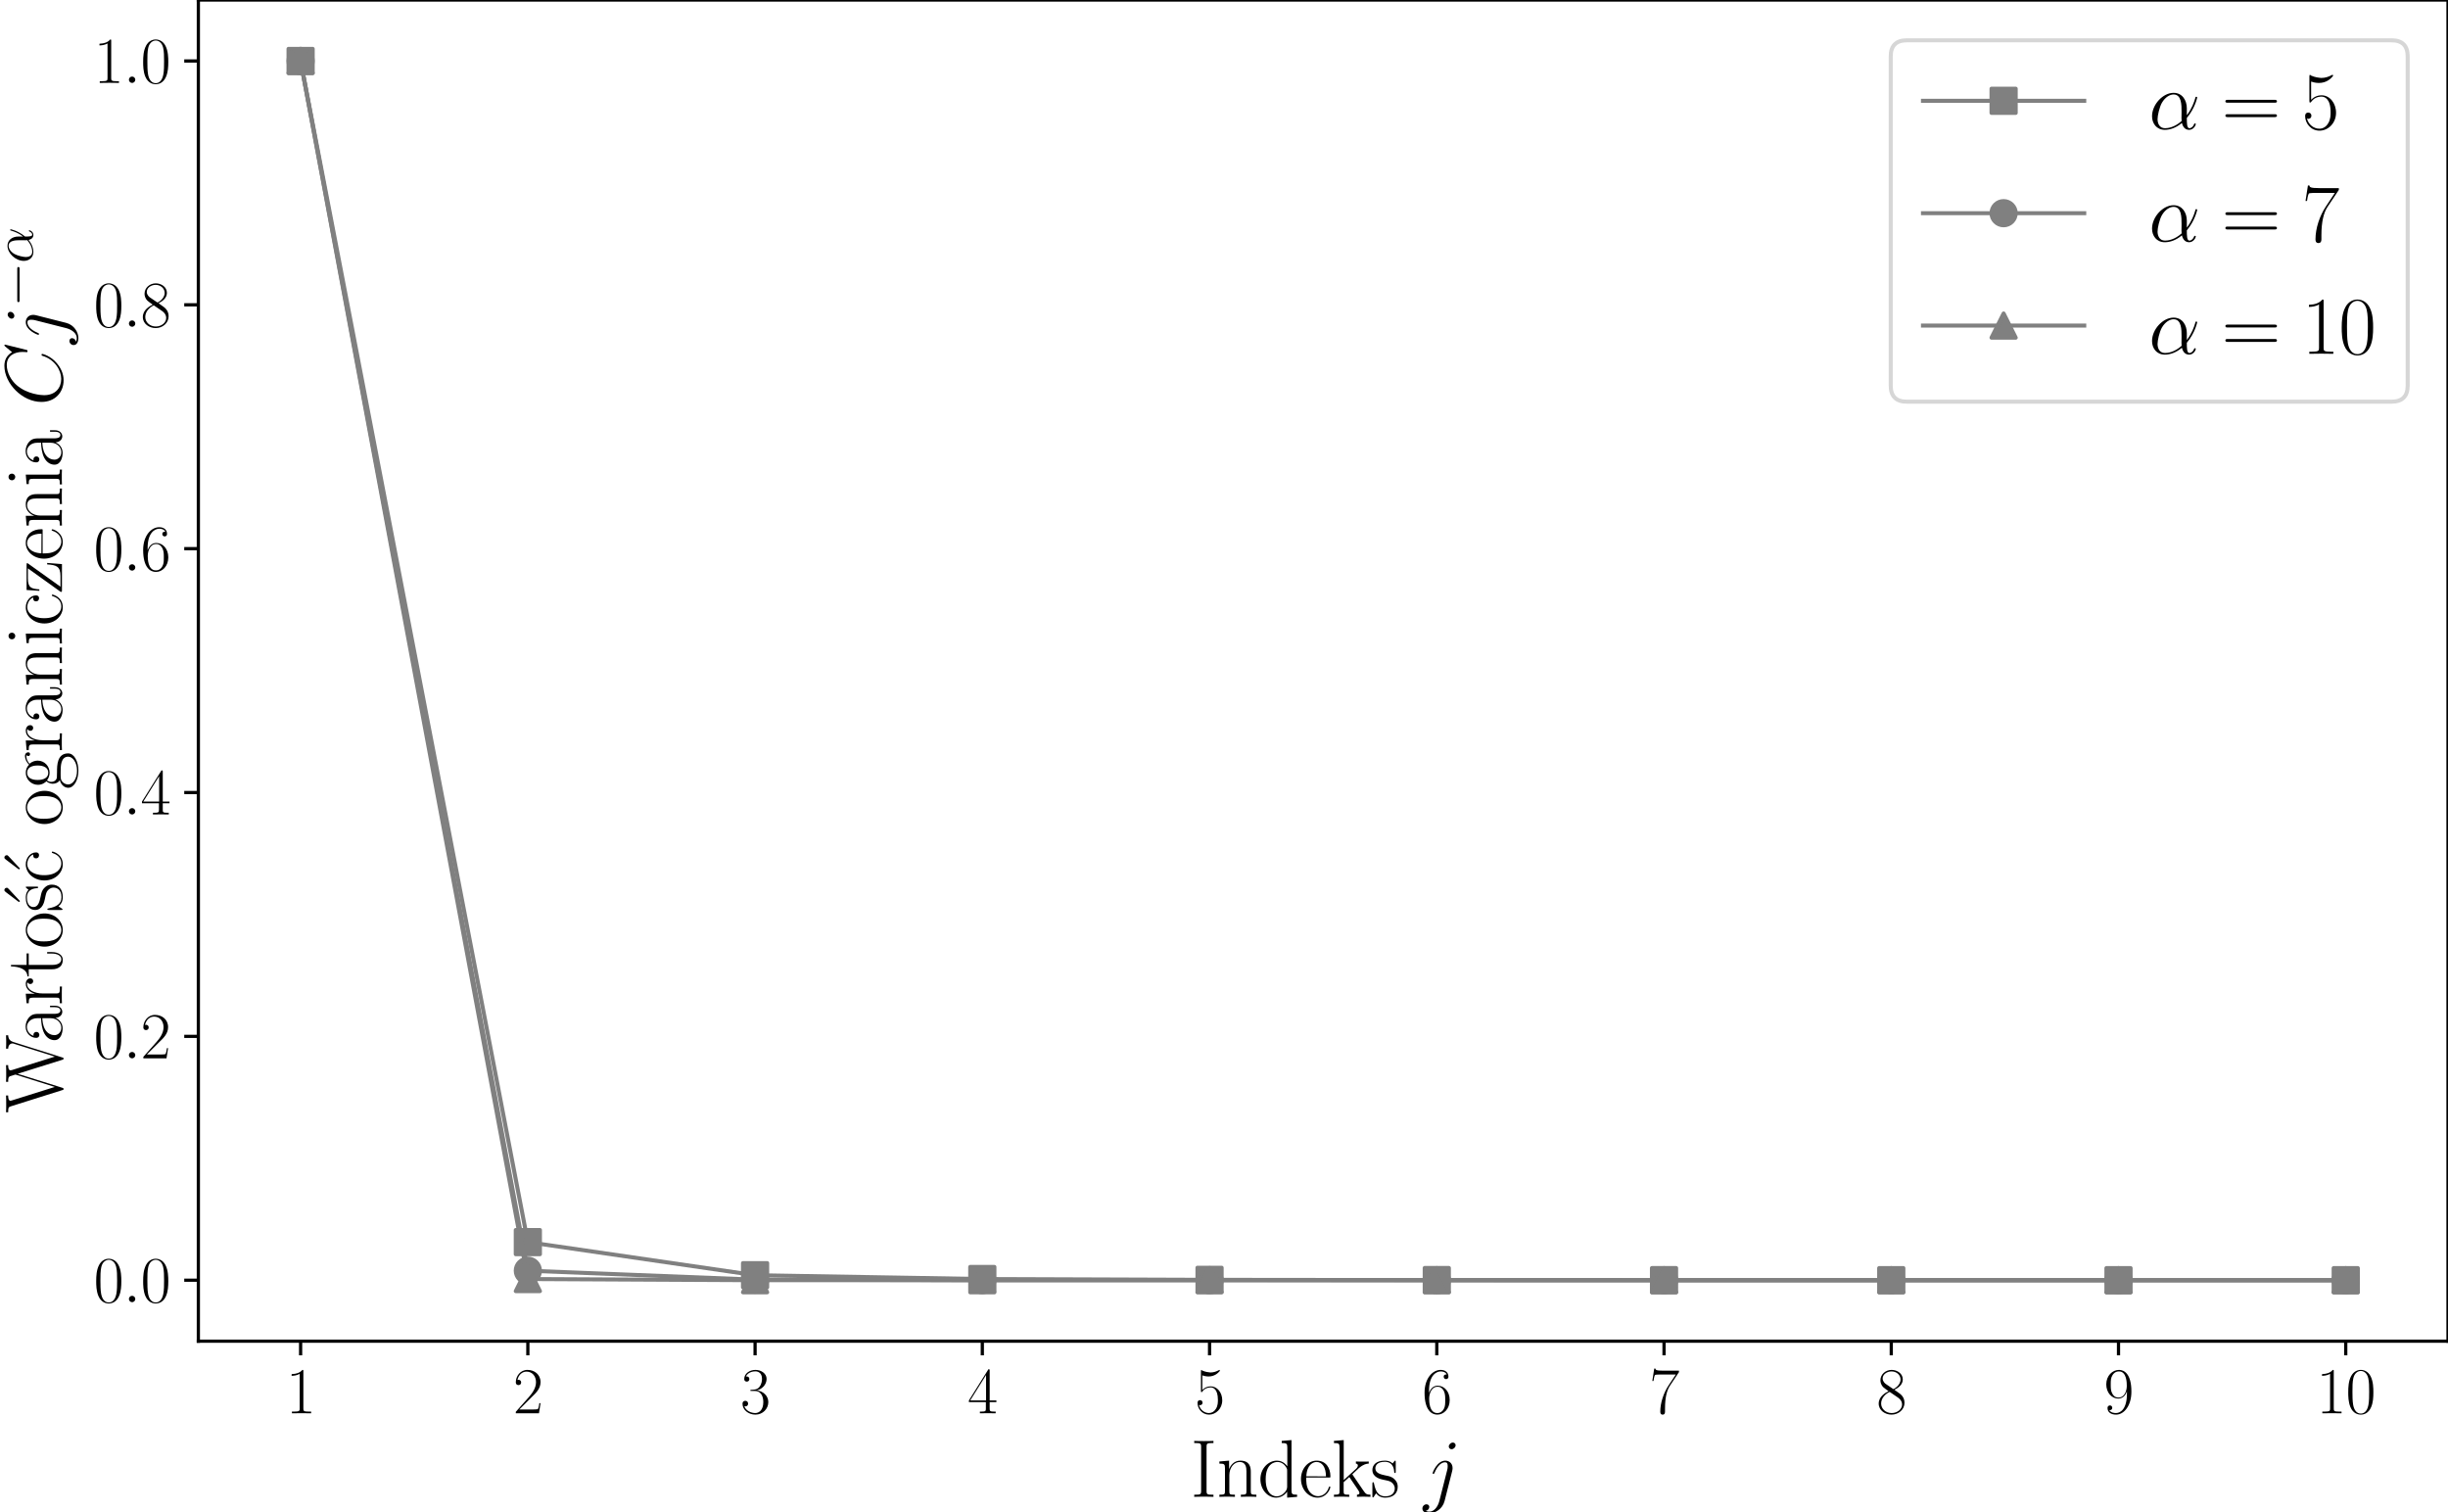<?xml version="1.0" encoding="utf-8" standalone="no"?>
<!DOCTYPE svg PUBLIC "-//W3C//DTD SVG 1.1//EN"
  "http://www.w3.org/Graphics/SVG/1.1/DTD/svg11.dtd">
<svg xmlns:xlink="http://www.w3.org/1999/xlink" width="607.199pt" height="375.12pt" viewBox="0 0 607.199 375.12" xmlns="http://www.w3.org/2000/svg" version="1.1">
 <defs>
  <style type="text/css">*{stroke-linejoin: round; stroke-linecap: butt}</style>
 </defs>
 <g id="figure_1">
  <g id="patch_1">
   <path d="M 0 375.12 
L 607.199 375.12 
L 607.199 0 
L 0 0 
z
" style="fill: #ffffff"/>
  </g>
  <g id="axes_1">
   <g id="patch_2">
    <path d="M 49.199 332.64 
L 607.199 332.64 
L 607.199 -0 
L 49.199 -0 
z
" style="fill: #ffffff"/>
   </g>
   <g id="matplotlib.axis_1">
    <g id="xtick_1">
     <g id="line2d_1">
      <defs>
       <path id="m208f1e6d2a" d="M 0 0 
L 0 3.5 
" style="stroke: #000000; stroke-width: 0.8"/>
      </defs>
      <g>
       <use xlink:href="#m208f1e6d2a" x="74.563" y="332.64" style="stroke: #000000; stroke-width: 0.8"/>
      </g>
     </g>
     <g id="text_1">
      <!-- $\mathdefault{1}$ -->
      <g transform="translate(70.907 350.531) scale(0.16 -0.16)">
       <defs>
        <path id="LMRoman17-Regular-31" d="M 2458 0 
L 2458 166 
L 2266 166 
C 1715 166 1702 236 1702 467 
L 1702 4085 
C 1702 4217 1696 4224 1606 4224 
C 1357 3927 979 3833 621 3820 
C 602 3820 570 3820 563 3808 
C 557 3795 557 3782 557 3648 
C 755 3648 1088 3686 1344 3839 
L 1344 467 
C 1344 243 1331 166 781 166 
L 589 166 
L 589 0 
L 1523 12 
L 2458 0 
z
" transform="scale(0.016)"/>
       </defs>
       <use xlink:href="#LMRoman17-Regular-31" transform="scale(0.996)"/>
      </g>
     </g>
    </g>
    <g id="xtick_2">
     <g id="line2d_2">
      <g>
       <use xlink:href="#m208f1e6d2a" x="130.926" y="332.64" style="stroke: #000000; stroke-width: 0.8"/>
      </g>
     </g>
     <g id="text_2">
      <!-- $\mathdefault{2}$ -->
      <g transform="translate(127.271 350.531) scale(0.16 -0.16)">
       <defs>
        <path id="LMRoman17-Regular-32" d="M 2669 990 
L 2554 990 
C 2490 537 2438 460 2413 422 
C 2381 371 1920 371 1830 371 
L 602 371 
L 1824 1596 
C 2214 1966 2669 2400 2669 3033 
C 2669 3788 2067 4224 1395 4224 
C 691 4224 262 3603 262 3027 
C 262 2777 448 2745 525 2745 
C 589 2745 781 2783 781 3007 
C 781 3206 614 3264 525 3264 
C 486 3264 448 3257 422 3244 
C 544 3788 915 4057 1306 4057 
C 1862 4057 2227 3616 2227 3033 
C 2227 2477 1901 1998 1536 1583 
L 262 147 
L 262 0 
L 2515 0 
L 2669 990 
z
" transform="scale(0.016)"/>
       </defs>
       <use xlink:href="#LMRoman17-Regular-32" transform="scale(0.996)"/>
      </g>
     </g>
    </g>
    <g id="xtick_3">
     <g id="line2d_3">
      <g>
       <use xlink:href="#m208f1e6d2a" x="187.29" y="332.64" style="stroke: #000000; stroke-width: 0.8"/>
      </g>
     </g>
     <g id="text_3">
      <!-- $\mathdefault{3}$ -->
      <g transform="translate(183.635 350.531) scale(0.16 -0.16)">
       <defs>
        <path id="LMRoman17-Regular-33" d="M 2720 1094 
C 2720 1715 2208 2163 1600 2233 
C 2086 2335 2554 2771 2554 3353 
C 2554 3856 2048 4224 1472 4224 
C 890 4224 378 3862 378 3347 
C 378 3123 544 3084 627 3084 
C 762 3084 877 3167 877 3334 
C 877 3500 762 3584 627 3584 
C 602 3596 570 3596 544 3584 
C 730 4006 1235 4083 1459 4083 
C 1683 4083 2106 3974 2106 3360 
C 2106 3180 2080 2860 1862 2579 
C 1670 2329 1453 2316 1242 2297 
C 1210 2297 1062 2284 1037 2284 
C 992 2278 966 2272 966 2227 
C 966 2182 973 2176 1101 2176 
L 1414 2176 
C 1984 2176 2234 1673 2234 1094 
C 2234 322 1824 25 1453 25 
C 1114 25 563 193 390 691 
C 422 678 454 678 486 678 
C 640 671 755 774 755 940 
C 755 1132 614 1216 486 1216 
C 378 1216 211 1164 211 926 
C 211 334 787 -128 1466 -128 
C 2176 -128 2720 431 2720 1087 
L 2720 1094 
z
" transform="scale(0.016)"/>
       </defs>
       <use xlink:href="#LMRoman17-Regular-33" transform="scale(0.996)"/>
      </g>
     </g>
    </g>
    <g id="xtick_4">
     <g id="line2d_4">
      <g>
       <use xlink:href="#m208f1e6d2a" x="243.654" y="332.64" style="stroke: #000000; stroke-width: 0.8"/>
      </g>
     </g>
     <g id="text_4">
      <!-- $\mathdefault{4}$ -->
      <g transform="translate(239.998 350.531) scale(0.16 -0.16)">
       <defs>
        <path id="LMRoman17-Regular-34" d="M 2803 1088 
L 2803 1254 
L 2150 1254 
L 2150 4146 
C 2150 4281 2144 4288 2029 4288 
L 128 1254 
L 128 1088 
L 1779 1088 
L 1779 460 
C 1779 230 1766 166 1318 166 
L 1197 166 
L 1197 0 
C 1402 12 1747 12 1965 12 
C 2182 12 2528 12 2733 0 
L 2733 166 
L 2611 166 
C 2163 166 2150 230 2150 460 
L 2150 1088 
L 2803 1088 
z
M 1798 1254 
L 256 1254 
L 1798 3723 
L 1798 1254 
z
" transform="scale(0.016)"/>
       </defs>
       <use xlink:href="#LMRoman17-Regular-34" transform="scale(0.996)"/>
      </g>
     </g>
    </g>
    <g id="xtick_5">
     <g id="line2d_5">
      <g>
       <use xlink:href="#m208f1e6d2a" x="300.017" y="332.64" style="stroke: #000000; stroke-width: 0.8"/>
      </g>
     </g>
     <g id="text_5">
      <!-- $\mathdefault{5}$ -->
      <g transform="translate(296.362 350.531) scale(0.16 -0.16)">
       <defs>
        <path id="LMRoman17-Regular-35" d="M 2669 1260 
C 2669 2028 2170 2624 1549 2624 
C 1222 2624 947 2502 730 2271 
L 730 3692 
C 794 3667 1056 3584 1325 3584 
C 1920 3584 2246 3904 2432 4119 
C 2432 4183 2432 4224 2394 4224 
C 2394 4224 2374 4224 2323 4191 
C 2099 4071 1837 3974 1517 3974 
C 1325 3993 1037 4019 723 4160 
C 653 4224 634 4224 634 4224 
C 602 4192 595 4185 595 4057 
L 595 2206 
C 595 2092 595 2061 659 2061 
C 691 2061 704 2074 736 2118 
C 941 2401 1222 2521 1542 2521 
C 1766 2521 2246 2382 2246 1304 
C 2246 1103 2246 735 2054 441 
C 1894 166 1645 25 1370 25 
C 947 25 518 334 403 832 
C 429 806 480 793 506 793 
C 589 793 749 838 749 1036 
C 749 1209 627 1280 506 1280 
C 358 1280 262 1190 262 1011 
C 262 454 704 -128 1382 -128 
C 2042 -128 2669 441 2669 1267 
L 2669 1260 
z
" transform="scale(0.016)"/>
       </defs>
       <use xlink:href="#LMRoman17-Regular-35" transform="scale(0.996)"/>
      </g>
     </g>
    </g>
    <g id="xtick_6">
     <g id="line2d_6">
      <g>
       <use xlink:href="#m208f1e6d2a" x="356.381" y="332.64" style="stroke: #000000; stroke-width: 0.8"/>
      </g>
     </g>
     <g id="text_6">
      <!-- $\mathdefault{6}$ -->
      <g transform="translate(352.726 350.531) scale(0.16 -0.16)">
       <defs>
        <path id="LMRoman17-Regular-36" d="M 2688 1305 
C 2688 2105 2170 2688 1517 2688 
C 1126 2688 838 2431 678 1983 
L 678 2201 
C 678 3712 1395 4076 1811 4076 
C 1946 4076 2272 4049 2400 3782 
C 2298 3782 2106 3782 2106 3558 
C 2106 3385 2246 3328 2336 3328 
C 2394 3328 2566 3353 2566 3571 
C 2566 3993 2246 4224 1805 4224 
C 1043 4224 243 3427 243 2006 
C 243 257 966 -128 1478 -128 
C 2099 -135 2688 422 2688 1280 
L 2688 1305 
z
M 2253 1286 
C 2253 937 2253 684 2118 431 
C 1978 171 1773 25 1478 25 
C 691 25 691 1191 691 1427 
C 691 1901 909 2585 1504 2585 
C 1613 2585 1926 2585 2138 2131 
C 2253 1862 2253 1600 2253 1280 
L 2253 1286 
z
" transform="scale(0.016)"/>
       </defs>
       <use xlink:href="#LMRoman17-Regular-36" transform="scale(0.996)"/>
      </g>
     </g>
    </g>
    <g id="xtick_7">
     <g id="line2d_7">
      <g>
       <use xlink:href="#m208f1e6d2a" x="412.744" y="332.64" style="stroke: #000000; stroke-width: 0.8"/>
      </g>
     </g>
     <g id="text_7">
      <!-- $\mathdefault{7}$ -->
      <g transform="translate(409.089 350.531) scale(0.16 -0.16)">
       <defs>
        <path id="LMRoman17-Regular-37" d="M 2886 4006 
L 2886 4147 
L 1382 4147 
C 634 4147 621 4230 595 4352 
L 480 4352 
L 294 3148 
L 410 3148 
C 429 3271 474 3601 550 3724 
C 589 3776 1062 3776 1171 3776 
L 2579 3776 
L 1869 2707 
C 1395 1989 1069 1018 1069 169 
C 1069 92 1069 -128 1299 -128 
C 1530 -128 1530 92 1530 176 
L 1530 474 
C 1530 1535 1709 2235 2003 2681 
L 2886 4006 
z
" transform="scale(0.016)"/>
       </defs>
       <use xlink:href="#LMRoman17-Regular-37" transform="scale(0.996)"/>
      </g>
     </g>
    </g>
    <g id="xtick_8">
     <g id="line2d_8">
      <g>
       <use xlink:href="#m208f1e6d2a" x="469.108" y="332.64" style="stroke: #000000; stroke-width: 0.8"/>
      </g>
     </g>
     <g id="text_8">
      <!-- $\mathdefault{8}$ -->
      <g transform="translate(465.453 350.531) scale(0.16 -0.16)">
       <defs>
        <path id="LMRoman17-Regular-38" d="M 2720 1022 
C 2720 1607 2330 1877 2074 2051 
C 1984 2115 1933 2147 1741 2289 
C 2144 2494 2554 2803 2554 3298 
C 2554 3884 1990 4224 1472 4224 
C 890 4224 378 3800 378 3215 
C 378 3054 416 2777 666 2533 
C 730 2469 998 2276 1171 2154 
C 883 2006 211 1652 211 945 
C 211 282 838 -128 1459 -128 
C 2144 -128 2720 366 2720 1022 
z
M 2336 3298 
C 2336 2700 1670 2359 1638 2359 
C 1638 2359 1626 2359 1574 2398 
L 902 2855 
C 851 2887 595 3086 595 3388 
C 595 3781 998 4076 1459 4076 
C 1965 4076 2336 3716 2336 3298 
z
M 2483 861 
C 2483 385 2010 25 1472 25 
C 890 25 448 443 448 951 
C 448 1459 838 1884 1280 2083 
L 2080 1536 
C 2176 1466 2483 1253 2483 861 
z
" transform="scale(0.016)"/>
       </defs>
       <use xlink:href="#LMRoman17-Regular-38" transform="scale(0.996)"/>
      </g>
     </g>
    </g>
    <g id="xtick_9">
     <g id="line2d_9">
      <g>
       <use xlink:href="#m208f1e6d2a" x="525.472" y="332.64" style="stroke: #000000; stroke-width: 0.8"/>
      </g>
     </g>
     <g id="text_9">
      <!-- $\mathdefault{9}$ -->
      <g transform="translate(521.816 350.531) scale(0.16 -0.16)">
       <defs>
        <path id="LMRoman17-Regular-39" d="M 2688 2112 
C 2688 3860 1971 4224 1485 4224 
C 851 4224 243 3669 243 2816 
C 243 2022 762 1433 1414 1433 
C 1952 1433 2189 1932 2253 2144 
L 2253 1894 
C 2253 479 1670 25 1190 25 
C 1043 25 685 46 538 313 
C 704 287 826 377 826 537 
C 826 710 685 768 595 768 
C 538 762 365 736 365 514 
C 365 71 742 -128 1203 -128 
C 1939 -128 2688 690 2688 2112 
z
M 2240 2668 
C 2240 2214 2035 1536 1427 1536 
C 1254 1536 1011 1568 813 1952 
C 678 2201 678 2495 678 2809 
C 678 3185 678 3446 858 3726 
C 947 3860 1114 4076 1485 4076 
C 2240 4076 2240 2924 2240 2668 
L 2240 2668 
z
" transform="scale(0.016)"/>
       </defs>
       <use xlink:href="#LMRoman17-Regular-39" transform="scale(0.996)"/>
      </g>
     </g>
    </g>
    <g id="xtick_10">
     <g id="line2d_10">
      <g>
       <use xlink:href="#m208f1e6d2a" x="581.835" y="332.64" style="stroke: #000000; stroke-width: 0.8"/>
      </g>
     </g>
     <g id="text_10">
      <!-- $\mathdefault{10}$ -->
      <g transform="translate(574.525 350.531) scale(0.16 -0.16)">
       <defs>
        <path id="LMRoman17-Regular-30" d="M 2688 2038 
C 2688 2430 2682 3099 2413 3613 
C 2176 4063 1798 4224 1466 4224 
C 1158 4224 768 4082 525 3620 
C 269 3137 243 2539 243 2038 
C 243 1671 250 1112 448 623 
C 723 -39 1216 -128 1466 -128 
C 1760 -128 2208 -7 2470 604 
C 2662 1048 2688 1568 2688 2038 
z
M 2278 2109 
C 2278 1691 2278 1176 2202 797 
C 2067 96 1690 -26 1466 -26 
C 1056 -26 813 328 723 816 
C 653 1196 653 1749 653 2109 
C 653 2604 653 3015 736 3407 
C 858 3954 1216 4121 1466 4121 
C 1728 4121 2067 3947 2189 3420 
C 2272 3054 2278 2623 2278 2109 
z
" transform="scale(0.016)"/>
       </defs>
       <use xlink:href="#LMRoman17-Regular-31" transform="scale(0.996)"/>
       <use xlink:href="#LMRoman17-Regular-30" transform="translate(45.691 0) scale(0.996)"/>
      </g>
     </g>
    </g>
    <g id="text_11">
     <!-- Indeks $j$ -->
     <g transform="translate(295.254 371.244) scale(0.2 -0.2)">
      <defs>
       <path id="LMRoman17-Regular-49" d="M 1798 0 
L 1798 166 
C 1338 166 1261 166 1261 453 
L 1261 3898 
C 1261 4185 1338 4185 1798 4185 
L 1798 4352 
C 1594 4339 1267 4339 1050 4339 
C 832 4339 506 4339 301 4352 
L 301 4185 
C 762 4185 838 4185 838 3898 
L 838 453 
C 838 166 762 166 301 166 
L 301 0 
C 506 12 832 12 1050 12 
C 1267 12 1594 12 1798 0 
z
" transform="scale(0.016)"/>
       <path id="LMRoman17-Regular-6e" d="M 3091 0 
L 3091 166 
C 2682 166 2656 192 2656 443 
L 2656 1954 
C 2656 2282 2592 2816 1837 2816 
C 1331 2816 1069 2424 973 2166 
L 966 2166 
L 966 2816 
L 211 2752 
L 211 2585 
C 589 2585 646 2546 646 2237 
L 646 443 
C 646 198 621 166 211 166 
L 211 0 
C 365 12 646 12 813 12 
C 979 12 1267 12 1421 0 
L 1421 166 
C 1011 166 986 192 986 443 
L 986 1682 
C 986 2269 1344 2713 1792 2713 
C 2266 2713 2317 2289 2317 1980 
L 2317 443 
C 2317 198 2291 166 1882 166 
L 1882 0 
C 2035 12 2317 12 2483 12 
C 2650 12 2938 12 3091 0 
z
" transform="scale(0.016)"/>
       <path id="LMRoman17-Regular-64" d="M 3066 0 
L 3066 166 
C 2688 166 2630 204 2630 512 
L 2630 4416 
L 1869 4352 
L 1869 4185 
C 2246 4185 2304 4148 2304 3847 
L 2304 2371 
C 2278 2403 2016 2816 1498 2816 
C 845 2816 211 2228 211 1376 
C 211 529 806 -64 1434 -64 
C 1978 -64 2259 361 2291 406 
L 2291 -64 
L 3066 0 
z
M 2291 768 
C 2291 576 2176 403 2029 275 
C 1811 70 1594 38 1472 38 
C 1286 38 621 135 621 1369 
C 621 2636 1363 2713 1530 2713 
C 1824 2713 2061 2545 2208 2313 
C 2291 2177 2291 2157 2291 2041 
L 2291 768 
z
" transform="scale(0.016)"/>
       <path id="LMRoman17-Regular-65" d="M 2464 1606 
C 2464 2251 2118 2816 1389 2816 
C 710 2816 173 2175 173 1394 
C 173 554 781 -64 1459 -64 
C 2176 -64 2458 619 2458 755 
C 2458 800 2406 800 2406 800 
C 2362 800 2355 787 2330 709 
C 2189 270 1837 51 1504 51 
C 1229 51 954 206 781 490 
C 582 819 582 1200 582 1503 
L 2438 1503 
C 2464 1523 2464 1535 2464 1600 
L 2464 1606 
z
M 2118 1593 
L 589 1600 
C 634 2511 1126 2713 1382 2713 
C 1818 2713 2112 2308 2118 1600 
L 2118 1593 
z
" transform="scale(0.016)"/>
       <path id="LMRoman17-Regular-6b" d="M 3040 0 
L 3040 166 
C 2739 166 2669 224 2477 505 
L 1670 1689 
C 1664 1702 1632 1740 1632 1760 
L 2144 2240 
C 2509 2547 2739 2579 2906 2585 
L 2906 2752 
C 2867 2752 2848 2745 2848 2745 
L 2534 2739 
C 2355 2739 2080 2739 1907 2752 
L 1907 2585 
C 1997 2579 2061 2528 2061 2438 
C 2061 2310 1926 2188 1926 2188 
L 960 1305 
L 960 4416 
L 198 4352 
L 198 4185 
C 576 4185 634 4147 634 3841 
L 634 440 
C 634 198 608 166 198 166 
L 198 0 
C 352 12 634 12 794 12 
C 954 12 1235 12 1389 0 
L 1389 166 
C 979 166 954 191 954 440 
L 954 1140 
L 1395 1542 
L 2042 586 
C 2118 472 2182 382 2182 300 
C 2182 185 2067 166 1990 166 
L 1990 0 
C 2144 12 2419 12 2579 12 
L 3040 0 
z
" transform="scale(0.016)"/>
       <path id="LMRoman17-Regular-73" d="M 2131 793 
C 2131 1119 1958 1292 1875 1369 
C 1683 1567 1459 1612 1190 1663 
C 838 1740 390 1830 390 2216 
C 390 2380 480 2726 1126 2726 
C 1811 2726 1850 2097 1862 1894 
C 1869 1862 1901 1855 1920 1855 
C 1978 1855 1978 1875 1978 1984 
L 1978 2688 
C 1978 2809 1971 2816 1933 2816 
C 1907 2816 1901 2809 1824 2713 
C 1805 2687 1747 2623 1728 2598 
C 1523 2809 1235 2816 1126 2816 
C 416 2816 160 2450 160 2086 
C 160 1507 813 1371 998 1333 
C 1402 1249 1542 1223 1677 1107 
C 1760 1030 1901 888 1901 656 
C 1901 386 1747 38 1158 38 
C 602 38 403 463 288 1030 
C 269 1126 269 1132 218 1132 
C 166 1132 160 1126 160 998 
L 160 76 
C 160 -39 166 -45 205 -45 
C 237 -45 243 -39 275 12 
L 448 275 
C 576 102 800 -64 1158 -64 
C 1792 -64 2131 281 2131 780 
L 2131 793 
z
" transform="scale(0.016)"/>
       <path id="LMMathItalic12-Regular-6a" d="M 2240 2027 
C 2266 2129 2266 2218 2266 2243 
C 2266 2611 1990 2816 1702 2816 
C 1056 2816 710 1887 710 1843 
C 710 1811 736 1786 774 1786 
C 826 1786 832 1811 864 1875 
C 1120 2491 1440 2687 1683 2687 
C 1818 2687 1888 2618 1888 2395 
C 1888 2243 1869 2180 1843 2065 
L 1235 -328 
C 1114 -798 813 -1154 461 -1154 
C 435 -1154 301 -1154 179 -1090 
C 333 -1058 454 -938 454 -785 
C 454 -684 378 -582 237 -582 
C 70 -582 -83 -722 -83 -912 
C -83 -1173 198 -1280 461 -1280 
C 902 -1280 1485 -957 1645 -322 
L 2240 2027 
z
M 2502 4012 
C 2502 4172 2368 4224 2291 4224 
C 2118 4224 1971 4057 1971 3916 
C 1971 3820 2048 3705 2189 3705 
C 2336 3705 2502 3846 2502 4012 
z
" transform="scale(0.016)"/>
      </defs>
      <use xlink:href="#LMRoman17-Regular-49" transform="scale(0.996)"/>
      <use xlink:href="#LMRoman17-Regular-6e" transform="translate(32.638 0) scale(0.996)"/>
      <use xlink:href="#LMRoman17-Regular-64" transform="translate(83.535 0) scale(0.996)"/>
      <use xlink:href="#LMRoman17-Regular-65" transform="translate(134.432 0) scale(0.996)"/>
      <use xlink:href="#LMRoman17-Regular-6b" transform="translate(174.917 0) scale(0.996)"/>
      <use xlink:href="#LMRoman17-Regular-73" transform="translate(223.208 0) scale(0.996)"/>
      <use xlink:href="#LMMathItalic12-Regular-6a" transform="translate(289.088 0) scale(0.996)"/>
     </g>
    </g>
   </g>
   <g id="matplotlib.axis_2">
    <g id="ytick_1">
     <g id="line2d_11">
      <defs>
       <path id="m51a23b6738" d="M 0 0 
L -3.5 0 
" style="stroke: #000000; stroke-width: 0.8"/>
      </defs>
      <g>
       <use xlink:href="#m51a23b6738" x="49.199" y="317.52" style="stroke: #000000; stroke-width: 0.8"/>
      </g>
     </g>
     <g id="text_12">
      <!-- $\mathdefault{0.0}$ -->
      <g transform="translate(23.242 322.965) scale(0.16 -0.16)">
       <defs>
        <path id="LMMathItalic12-Regular-3a" d="M 1178 307 
C 1178 492 1024 620 870 620 
C 685 620 557 467 557 313 
C 557 128 710 0 864 0 
C 1050 0 1178 153 1178 307 
z
" transform="scale(0.016)"/>
       </defs>
       <use xlink:href="#LMRoman17-Regular-30" transform="scale(0.996)"/>
       <use xlink:href="#LMMathItalic12-Regular-3a" transform="translate(45.691 0) scale(0.996)"/>
       <use xlink:href="#LMRoman17-Regular-30" transform="translate(72.788 0) scale(0.996)"/>
      </g>
     </g>
    </g>
    <g id="ytick_2">
     <g id="line2d_12">
      <g>
       <use xlink:href="#m51a23b6738" x="49.199" y="257.04" style="stroke: #000000; stroke-width: 0.8"/>
      </g>
     </g>
     <g id="text_13">
      <!-- $\mathdefault{0.2}$ -->
      <g transform="translate(23.242 262.485) scale(0.16 -0.16)">
       <use xlink:href="#LMRoman17-Regular-30" transform="scale(0.996)"/>
       <use xlink:href="#LMMathItalic12-Regular-3a" transform="translate(45.691 0) scale(0.996)"/>
       <use xlink:href="#LMRoman17-Regular-32" transform="translate(72.788 0) scale(0.996)"/>
      </g>
     </g>
    </g>
    <g id="ytick_3">
     <g id="line2d_13">
      <g>
       <use xlink:href="#m51a23b6738" x="49.199" y="196.56" style="stroke: #000000; stroke-width: 0.8"/>
      </g>
     </g>
     <g id="text_14">
      <!-- $\mathdefault{0.4}$ -->
      <g transform="translate(23.242 202.005) scale(0.16 -0.16)">
       <use xlink:href="#LMRoman17-Regular-30" transform="scale(0.996)"/>
       <use xlink:href="#LMMathItalic12-Regular-3a" transform="translate(45.691 0) scale(0.996)"/>
       <use xlink:href="#LMRoman17-Regular-34" transform="translate(72.788 0) scale(0.996)"/>
      </g>
     </g>
    </g>
    <g id="ytick_4">
     <g id="line2d_14">
      <g>
       <use xlink:href="#m51a23b6738" x="49.199" y="136.08" style="stroke: #000000; stroke-width: 0.8"/>
      </g>
     </g>
     <g id="text_15">
      <!-- $\mathdefault{0.6}$ -->
      <g transform="translate(23.242 141.525) scale(0.16 -0.16)">
       <use xlink:href="#LMRoman17-Regular-30" transform="scale(0.996)"/>
       <use xlink:href="#LMMathItalic12-Regular-3a" transform="translate(45.691 0) scale(0.996)"/>
       <use xlink:href="#LMRoman17-Regular-36" transform="translate(72.788 0) scale(0.996)"/>
      </g>
     </g>
    </g>
    <g id="ytick_5">
     <g id="line2d_15">
      <g>
       <use xlink:href="#m51a23b6738" x="49.199" y="75.6" style="stroke: #000000; stroke-width: 0.8"/>
      </g>
     </g>
     <g id="text_16">
      <!-- $\mathdefault{0.8}$ -->
      <g transform="translate(23.242 81.045) scale(0.16 -0.16)">
       <use xlink:href="#LMRoman17-Regular-30" transform="scale(0.996)"/>
       <use xlink:href="#LMMathItalic12-Regular-3a" transform="translate(45.691 0) scale(0.996)"/>
       <use xlink:href="#LMRoman17-Regular-38" transform="translate(72.788 0) scale(0.996)"/>
      </g>
     </g>
    </g>
    <g id="ytick_6">
     <g id="line2d_16">
      <g>
       <use xlink:href="#m51a23b6738" x="49.199" y="15.12" style="stroke: #000000; stroke-width: 0.8"/>
      </g>
     </g>
     <g id="text_17">
      <!-- $\mathdefault{1.0}$ -->
      <g transform="translate(23.242 20.565) scale(0.16 -0.16)">
       <use xlink:href="#LMRoman17-Regular-31" transform="scale(0.996)"/>
       <use xlink:href="#LMMathItalic12-Regular-3a" transform="translate(45.691 0) scale(0.996)"/>
       <use xlink:href="#LMRoman17-Regular-30" transform="translate(72.788 0) scale(0.996)"/>
      </g>
     </g>
    </g>
    <g id="text_18">
     <!-- Wartość ograniczenia $Cj^{-\alpha}$ -->
     <g transform="translate(15.367 276.049) rotate(-90) scale(0.2 -0.2)">
      <defs>
       <path id="LMRoman17-Regular-57" d="M 6048 4185 
L 6048 4352 
L 5600 4339 
C 5440 4339 5158 4339 5005 4352 
L 5005 4185 
C 5293 4178 5414 4011 5414 3852 
C 5414 3808 5408 3782 5382 3712 
L 4390 550 
L 3347 3878 
C 3328 3945 3322 3971 3322 3998 
C 3322 4185 3603 4185 3725 4185 
L 3725 4352 
C 3539 4339 3219 4339 3021 4339 
C 2861 4339 2573 4339 2426 4352 
L 2426 4185 
C 2720 4185 2797 4165 2861 4045 
C 2886 3985 2989 3647 2989 3628 
C 2989 3603 2976 3564 2970 3545 
L 2029 556 
L 986 3878 
C 954 3971 954 3998 954 3998 
C 954 4185 1235 4185 1363 4185 
L 1363 4352 
C 1178 4339 858 4339 659 4339 
C 493 4339 211 4339 58 4352 
L 58 4185 
C 442 4185 467 4147 531 3942 
L 1779 -20 
C 1811 -116 1811 -128 1869 -128 
C 1920 -128 1939 -116 1965 -26 
L 3053 3448 
L 4141 -26 
C 4166 -116 4186 -128 4237 -128 
C 4294 -128 4294 -116 4326 -20 
L 5523 3776 
C 5581 3948 5677 4172 6048 4185 
z
" transform="scale(0.016)"/>
       <path id="LMRoman17-Regular-61" d="M 2874 569 
L 2874 928 
L 2758 928 
L 2758 563 
C 2758 172 2586 121 2502 121 
C 2240 121 2240 454 2240 736 
L 2240 1657 
C 2240 2080 2240 2304 1971 2553 
C 1734 2764 1459 2828 1242 2828 
C 736 2828 371 2432 371 2009 
C 371 1772 563 1760 602 1760 
C 685 1760 832 1811 832 1990 
C 832 2150 710 2220 602 2220 
C 576 2220 544 2214 525 2208 
C 659 2611 1005 2726 1229 2726 
C 1549 2726 1901 2444 1901 1907 
L 1901 1625 
C 1523 1612 1069 1561 710 1369 
C 307 1145 192 825 192 582 
C 192 89 768 -52 1107 -52 
C 1459 -52 1786 147 1926 512 
C 1939 230 2118 -26 2400 -26 
C 2534 -26 2874 64 2874 569 
z
M 1901 889 
C 1901 332 1504 51 1152 51 
C 832 51 582 288 582 582 
C 582 774 666 1113 1037 1318 
C 1344 1491 1696 1516 1901 1529 
L 1901 889 
z
" transform="scale(0.016)"/>
       <path id="LMRoman17-Regular-72" d="M 2131 2483 
C 2131 2687 1926 2816 1709 2816 
C 1222 2816 1011 2342 947 2118 
L 941 2118 
L 941 2816 
L 198 2752 
L 198 2585 
C 576 2585 634 2546 634 2237 
L 634 443 
C 634 198 608 166 198 166 
L 198 0 
C 352 12 646 12 813 12 
C 998 12 1325 12 1498 0 
L 1498 166 
C 1037 159 960 159 960 447 
L 960 1503 
C 960 2118 1222 2713 1702 2713 
C 1747 2713 1792 2706 1837 2684 
C 1837 2684 1696 2633 1696 2457 
C 1696 2303 1818 2239 1914 2239 
C 1990 2239 2131 2284 2131 2463 
L 2131 2483 
z
" transform="scale(0.016)"/>
       <path id="LMRoman17-Regular-74" d="M 1965 784 
L 1965 1151 
L 1850 1151 
L 1850 790 
C 1850 347 1677 51 1408 51 
C 1222 51 966 179 966 765 
L 966 2585 
L 1862 2585 
L 1862 2752 
L 966 2752 
L 966 3968 
L 851 3968 
C 838 3291 614 2700 70 2687 
L 70 2585 
L 627 2585 
L 627 778 
C 627 655 627 -64 1370 -64 
C 1747 -64 1965 308 1965 784 
z
" transform="scale(0.016)"/>
       <path id="LMRoman17-Regular-6f" d="M 2758 1356 
C 2758 2176 2163 2816 1466 2816 
C 768 2816 173 2176 173 1356 
C 173 550 768 -64 1466 -64 
C 2163 -64 2758 550 2758 1356 
z
M 2349 1408 
C 2349 1158 2336 774 2163 467 
C 1984 172 1709 51 1466 51 
C 1165 51 909 230 762 480 
C 602 768 582 1126 582 1408 
C 582 1676 595 2009 762 2297 
C 890 2508 1139 2713 1466 2713 
C 1754 2713 1997 2553 2150 2329 
C 2349 2028 2349 1606 2349 1408 
z
" transform="scale(0.016)"/>
       <path id="LMRoman17-Regular-b1" d="M 2131 793 
C 2131 1119 1958 1292 1875 1369 
C 1683 1567 1459 1612 1190 1663 
C 838 1740 390 1830 390 2216 
C 390 2380 480 2726 1126 2726 
C 1811 2726 1850 2097 1862 1894 
C 1869 1862 1901 1855 1920 1855 
C 1978 1855 1978 1875 1978 1984 
L 1978 2688 
C 1978 2809 1971 2816 1933 2816 
C 1907 2816 1901 2809 1824 2713 
C 1805 2687 1747 2623 1728 2598 
C 1523 2809 1235 2816 1126 2816 
C 416 2816 160 2450 160 2086 
C 160 1507 813 1371 998 1333 
C 1402 1249 1542 1223 1677 1107 
C 1760 1030 1901 888 1901 656 
C 1901 386 1747 38 1158 38 
C 602 38 403 463 288 1030 
C 269 1126 269 1132 218 1132 
C 166 1132 160 1126 160 998 
L 160 76 
C 160 -39 166 -45 205 -45 
C 237 -45 243 -39 275 12 
L 448 275 
C 576 102 800 -64 1158 -64 
C 1792 -64 2131 281 2131 780 
L 2131 793 
z
M 1888 4301 
C 1888 4400 1805 4480 1715 4480 
C 1638 4480 1613 4446 1549 4367 
L 826 3415 
C 781 3356 781 3343 781 3343 
L 851 3264 
L 1792 4142 
C 1869 4215 1888 4228 1888 4301 
z
" transform="scale(0.016)"/>
       <path id="LMRoman17-Regular-a2" d="M 2458 742 
C 2458 768 2451 787 2406 787 
C 2362 787 2355 780 2330 697 
C 2163 179 1798 51 1523 51 
C 1114 51 621 428 621 1376 
C 621 2358 1094 2700 1472 2700 
C 1722 2700 2093 2582 2234 2240 
C 2112 2240 1933 2240 1933 2015 
C 1933 1836 2080 1785 2163 1785 
C 2208 1772 2394 1792 2394 2016 
C 2394 2470 1958 2816 1466 2816 
C 787 2816 211 2188 211 1369 
C 211 518 813 -64 1466 -64 
C 2259 -64 2458 672 2458 742 
z
M 2176 4301 
C 2176 4400 2093 4480 2003 4480 
C 1926 4480 1901 4446 1837 4367 
L 1114 3415 
C 1069 3356 1069 3343 1069 3343 
L 1139 3264 
L 2080 4142 
C 2157 4215 2176 4228 2176 4301 
z
" transform="scale(0.016)"/>
       <path id="LMRoman17-Regular-67" d="M 2886 2630 
C 2886 2751 2790 2880 2586 2880 
C 2330 2867 2106 2745 1926 2560 
C 1734 2751 1504 2816 1299 2816 
C 794 2816 358 2399 358 1868 
C 358 1503 570 1273 634 1209 
C 442 1004 442 742 442 710 
C 442 544 506 300 723 166 
C 390 83 128 -171 128 -487 
C 128 -944 736 -1280 1466 -1280 
C 2170 -1280 2803 -956 2803 -481 
C 2803 384 1856 384 1363 384 
C 1216 390 954 390 922 396 
C 723 428 589 605 589 827 
C 589 884 589 1024 710 1165 
C 832 1068 1043 960 1299 960 
C 1805 960 2240 1358 2240 1891 
C 2240 2058 2189 2315 1997 2515 
C 2176 2707 2438 2771 2586 2771 
C 2611 2771 2650 2771 2682 2752 
C 2656 2745 2598 2720 2598 2617 
C 2598 2540 2656 2483 2739 2483 
C 2835 2476 2886 2540 2886 2624 
L 2886 2630 
z
M 1862 1891 
C 1862 1763 1862 1068 1299 1068 
C 736 1068 736 1763 736 1891 
C 736 2020 736 2707 1299 2707 
C 1862 2707 1862 2020 1862 1891 
z
M 2547 -485 
C 2547 -835 2106 -1172 1466 -1172 
C 826 -1178 384 -839 384 -487 
C 384 -289 493 -103 634 0 
C 794 102 858 102 1293 102 
C 1818 102 2547 102 2547 -493 
L 2547 -485 
z
" transform="scale(0.016)"/>
       <path id="LMRoman17-Regular-69" d="M 1370 0 
L 1370 166 
C 992 166 979 205 979 436 
L 979 2816 
L 243 2752 
L 243 2585 
C 602 2585 653 2546 653 2237 
L 653 443 
C 653 198 627 166 218 166 
L 218 0 
C 371 12 646 12 806 12 
C 960 12 1222 12 1370 0 
z
M 1056 3897 
C 1056 4051 934 4160 800 4160 
C 646 4160 538 4038 538 3897 
C 538 3743 659 3635 794 3635 
C 947 3635 1056 3756 1056 3897 
z
" transform="scale(0.016)"/>
       <path id="LMRoman17-Regular-63" d="M 2458 742 
C 2458 768 2451 787 2406 787 
C 2362 787 2355 780 2330 697 
C 2163 179 1798 51 1523 51 
C 1114 51 621 428 621 1376 
C 621 2358 1094 2700 1472 2700 
C 1722 2700 2093 2582 2234 2240 
C 2112 2240 1933 2240 1933 2015 
C 1933 1836 2080 1785 2163 1785 
C 2208 1772 2394 1792 2394 2016 
C 2394 2470 1958 2816 1466 2816 
C 787 2816 211 2188 211 1369 
C 211 518 813 -64 1466 -64 
C 2259 -64 2458 672 2458 742 
z
" transform="scale(0.016)"/>
       <path id="LMRoman17-Regular-7a" d="M 2381 1152 
L 2266 1152 
C 2214 441 2131 115 1350 115 
L 531 115 
L 2310 2604 
C 2362 2668 2362 2694 2362 2694 
C 2362 2752 2336 2752 2221 2752 
L 275 2752 
L 211 1760 
L 326 1760 
C 371 2380 442 2649 1178 2649 
L 1958 2649 
L 128 96 
C 128 6 134 0 269 0 
L 2291 0 
L 2381 1152 
z
" transform="scale(0.016)"/>
       <path id="LMMathItalic12-Regular-43" d="M 4058 1531 
C 4058 1588 4006 1588 3987 1588 
C 3930 1588 3923 1550 3910 1524 
C 3616 533 2752 57 2112 57 
C 1434 57 845 489 845 1391 
C 845 1594 909 2699 1632 3531 
C 1984 3938 2586 4294 3194 4294 
C 3898 4294 4211 3716 4211 3068 
C 4211 2903 4192 2763 4192 2737 
C 4192 2680 4256 2680 4275 2680 
C 4346 2680 4352 2687 4378 2801 
L 4781 4422 
C 4781 4480 4723 4480 4723 4480 
C 4723 4480 4685 4480 4634 4415 
L 4192 3881 
C 3968 4262 3616 4480 3136 4480 
C 1754 4480 320 3087 320 1594 
C 320 533 1069 -128 2003 -128 
C 2515 -128 2963 89 3334 400 
C 3891 864 4058 1480 4058 1531 
z
" transform="scale(0.016)"/>
       <path id="LMMathSymbols10-Regular-0" d="M 4442 1600 
C 4442 1728 4320 1728 4230 1728 
L 742 1728 
C 653 1728 531 1728 531 1600 
C 531 1472 653 1472 742 1472 
L 4230 1472 
C 4320 1472 4442 1472 4442 1600 
z
" transform="scale(0.016)"/>
       <path id="LMMathItalic12-Regular-b" d="M 3661 376 
C 3661 434 3616 434 3597 434 
C 3546 434 3539 414 3520 363 
C 3462 204 3315 63 3162 63 
C 2963 63 2963 472 2963 861 
C 3616 1640 3770 2451 3770 2451 
C 3770 2509 3718 2509 3699 2509 
C 3642 2509 3635 2490 3610 2375 
C 3526 2094 3360 1596 2963 1072 
L 2963 1615 
C 2963 2234 2611 2816 1933 2816 
C 1094 2816 256 1902 256 996 
C 256 440 602 -64 1254 -64 
C 1651 -64 2125 89 2579 472 
C 2669 114 2867 -64 3142 -64 
C 3488 -64 3661 293 3661 376 
z
M 2560 625 
C 1997 121 1491 63 1267 63 
C 813 63 685 466 685 766 
C 685 1040 826 1692 1024 2043 
C 1286 2490 1645 2688 1933 2688 
C 2554 2688 2554 1877 2554 1340 
L 2547 855 
C 2547 727 2554 695 2560 625 
z
" transform="scale(0.016)"/>
      </defs>
      <use xlink:href="#LMRoman17-Regular-57" transform="scale(0.996)"/>
      <use xlink:href="#LMRoman17-Regular-61" transform="translate(87.288 0) scale(0.996)"/>
      <use xlink:href="#LMRoman17-Regular-72" transform="translate(132.979 0) scale(0.996)"/>
      <use xlink:href="#LMRoman17-Regular-74" transform="translate(168.26 0) scale(0.996)"/>
      <use xlink:href="#LMRoman17-Regular-6f" transform="translate(203.542 0) scale(0.996)"/>
      <use xlink:href="#LMRoman17-Regular-b1" transform="translate(249.233 0) scale(0.996)"/>
      <use xlink:href="#LMRoman17-Regular-a2" transform="translate(285.036 0) scale(0.996)"/>
      <use xlink:href="#LMRoman17-Regular-6f" transform="translate(355.597 0) scale(0.996)"/>
      <use xlink:href="#LMRoman17-Regular-67" transform="translate(401.288 0) scale(0.996)"/>
      <use xlink:href="#LMRoman17-Regular-72" transform="translate(446.979 0) scale(0.996)"/>
      <use xlink:href="#LMRoman17-Regular-61" transform="translate(482.26 0) scale(0.996)"/>
      <use xlink:href="#LMRoman17-Regular-6e" transform="translate(527.951 0) scale(0.996)"/>
      <use xlink:href="#LMRoman17-Regular-69" transform="translate(578.848 0) scale(0.996)"/>
      <use xlink:href="#LMRoman17-Regular-63" transform="translate(603.72 0) scale(0.996)"/>
      <use xlink:href="#LMRoman17-Regular-7a" transform="translate(644.205 0) scale(0.996)"/>
      <use xlink:href="#LMRoman17-Regular-65" transform="translate(684.69 0) scale(0.996)"/>
      <use xlink:href="#LMRoman17-Regular-6e" transform="translate(725.175 0) scale(0.996)"/>
      <use xlink:href="#LMRoman17-Regular-69" transform="translate(776.072 0) scale(0.996)"/>
      <use xlink:href="#LMRoman17-Regular-61" transform="translate(800.944 0) scale(0.996)"/>
      <use xlink:href="#LMMathItalic12-Regular-43" transform="translate(876.711 0) scale(0.996)"/>
      <use xlink:href="#LMMathItalic12-Regular-6a" transform="translate(953.658 0) scale(0.996)"/>
      <use xlink:href="#LMMathSymbols10-Regular-0" transform="translate(999.62 36.154) scale(0.697)"/>
      <use xlink:href="#LMMathItalic12-Regular-b" transform="translate(1053.861 36.154) scale(0.697)"/>
     </g>
    </g>
   </g>
   <g id="line2d_17">
    <path d="M 74.563 15.12 
L 130.926 308.07 
L 187.29 316.276 
L 243.654 317.225 
L 300.017 317.423 
L 356.381 317.481 
L 412.744 317.502 
L 469.108 317.511 
L 525.472 317.515 
L 581.835 317.517 
" clip-path="url(#p206de411e3)" style="fill: none; stroke: #808080; stroke-linecap: square"/>
    <defs>
     <path id="mc281ab63ed" d="M -3 3 
L 3 3 
L 3 -3 
L -3 -3 
z
" style="stroke: #808080; stroke-linejoin: miter"/>
    </defs>
    <g clip-path="url(#p206de411e3)">
     <use xlink:href="#mc281ab63ed" x="74.563" y="15.12" style="fill: #808080; stroke: #808080; stroke-linejoin: miter"/>
     <use xlink:href="#mc281ab63ed" x="130.926" y="308.07" style="fill: #808080; stroke: #808080; stroke-linejoin: miter"/>
     <use xlink:href="#mc281ab63ed" x="187.29" y="316.276" style="fill: #808080; stroke: #808080; stroke-linejoin: miter"/>
     <use xlink:href="#mc281ab63ed" x="243.654" y="317.225" style="fill: #808080; stroke: #808080; stroke-linejoin: miter"/>
     <use xlink:href="#mc281ab63ed" x="300.017" y="317.423" style="fill: #808080; stroke: #808080; stroke-linejoin: miter"/>
     <use xlink:href="#mc281ab63ed" x="356.381" y="317.481" style="fill: #808080; stroke: #808080; stroke-linejoin: miter"/>
     <use xlink:href="#mc281ab63ed" x="412.744" y="317.502" style="fill: #808080; stroke: #808080; stroke-linejoin: miter"/>
     <use xlink:href="#mc281ab63ed" x="469.108" y="317.511" style="fill: #808080; stroke: #808080; stroke-linejoin: miter"/>
     <use xlink:href="#mc281ab63ed" x="525.472" y="317.515" style="fill: #808080; stroke: #808080; stroke-linejoin: miter"/>
     <use xlink:href="#mc281ab63ed" x="581.835" y="317.517" style="fill: #808080; stroke: #808080; stroke-linejoin: miter"/>
    </g>
   </g>
   <g id="line2d_18">
    <path d="M 74.563 15.12 
L 130.926 315.158 
L 187.29 317.382 
L 243.654 317.502 
L 300.017 317.516 
L 356.381 317.519 
L 412.744 317.52 
L 469.108 317.52 
L 525.472 317.52 
L 581.835 317.52 
" clip-path="url(#p206de411e3)" style="fill: none; stroke: #808080; stroke-linecap: square"/>
    <defs>
     <path id="m8b5bdd31cb" d="M 0 3 
C 0.796 3 1.559 2.684 2.121 2.121 
C 2.684 1.559 3 0.796 3 0 
C 3 -0.796 2.684 -1.559 2.121 -2.121 
C 1.559 -2.684 0.796 -3 0 -3 
C -0.796 -3 -1.559 -2.684 -2.121 -2.121 
C -2.684 -1.559 -3 -0.796 -3 0 
C -3 0.796 -2.684 1.559 -2.121 2.121 
C -1.559 2.684 -0.796 3 0 3 
z
" style="stroke: #808080"/>
    </defs>
    <g clip-path="url(#p206de411e3)">
     <use xlink:href="#m8b5bdd31cb" x="74.563" y="15.12" style="fill: #808080; stroke: #808080"/>
     <use xlink:href="#m8b5bdd31cb" x="130.926" y="315.158" style="fill: #808080; stroke: #808080"/>
     <use xlink:href="#m8b5bdd31cb" x="187.29" y="317.382" style="fill: #808080; stroke: #808080"/>
     <use xlink:href="#m8b5bdd31cb" x="243.654" y="317.502" style="fill: #808080; stroke: #808080"/>
     <use xlink:href="#m8b5bdd31cb" x="300.017" y="317.516" style="fill: #808080; stroke: #808080"/>
     <use xlink:href="#m8b5bdd31cb" x="356.381" y="317.519" style="fill: #808080; stroke: #808080"/>
     <use xlink:href="#m8b5bdd31cb" x="412.744" y="317.52" style="fill: #808080; stroke: #808080"/>
     <use xlink:href="#m8b5bdd31cb" x="469.108" y="317.52" style="fill: #808080; stroke: #808080"/>
     <use xlink:href="#m8b5bdd31cb" x="525.472" y="317.52" style="fill: #808080; stroke: #808080"/>
     <use xlink:href="#m8b5bdd31cb" x="581.835" y="317.52" style="fill: #808080; stroke: #808080"/>
    </g>
   </g>
   <g id="line2d_19">
    <path d="M 74.563 15.12 
L 130.926 317.225 
L 187.29 317.515 
L 243.654 317.52 
L 300.017 317.52 
L 356.381 317.52 
L 412.744 317.52 
L 469.108 317.52 
L 525.472 317.52 
L 581.835 317.52 
" clip-path="url(#p206de411e3)" style="fill: none; stroke: #808080; stroke-linecap: square"/>
    <defs>
     <path id="m0562fadb19" d="M 0 -3 
L -3 3 
L 3 3 
z
" style="stroke: #808080; stroke-linejoin: miter"/>
    </defs>
    <g clip-path="url(#p206de411e3)">
     <use xlink:href="#m0562fadb19" x="74.563" y="15.12" style="fill: #808080; stroke: #808080; stroke-linejoin: miter"/>
     <use xlink:href="#m0562fadb19" x="130.926" y="317.225" style="fill: #808080; stroke: #808080; stroke-linejoin: miter"/>
     <use xlink:href="#m0562fadb19" x="187.29" y="317.515" style="fill: #808080; stroke: #808080; stroke-linejoin: miter"/>
     <use xlink:href="#m0562fadb19" x="243.654" y="317.52" style="fill: #808080; stroke: #808080; stroke-linejoin: miter"/>
     <use xlink:href="#m0562fadb19" x="300.017" y="317.52" style="fill: #808080; stroke: #808080; stroke-linejoin: miter"/>
     <use xlink:href="#m0562fadb19" x="356.381" y="317.52" style="fill: #808080; stroke: #808080; stroke-linejoin: miter"/>
     <use xlink:href="#m0562fadb19" x="412.744" y="317.52" style="fill: #808080; stroke: #808080; stroke-linejoin: miter"/>
     <use xlink:href="#m0562fadb19" x="469.108" y="317.52" style="fill: #808080; stroke: #808080; stroke-linejoin: miter"/>
     <use xlink:href="#m0562fadb19" x="525.472" y="317.52" style="fill: #808080; stroke: #808080; stroke-linejoin: miter"/>
     <use xlink:href="#m0562fadb19" x="581.835" y="317.52" style="fill: #808080; stroke: #808080; stroke-linejoin: miter"/>
    </g>
   </g>
   <g id="patch_3">
    <path d="M 49.199 332.64 
L 49.199 0 
" style="fill: none; stroke: #000000; stroke-width: 0.8; stroke-linejoin: miter; stroke-linecap: square"/>
   </g>
   <g id="patch_4">
    <path d="M 607.199 332.64 
L 607.199 0 
" style="fill: none; stroke: #000000; stroke-width: 0.8; stroke-linejoin: miter; stroke-linecap: square"/>
   </g>
   <g id="patch_5">
    <path d="M 49.199 332.64 
L 607.199 332.64 
" style="fill: none; stroke: #000000; stroke-width: 0.8; stroke-linejoin: miter; stroke-linecap: square"/>
   </g>
   <g id="patch_6">
    <path d="M 49.199 -0 
L 607.199 -0 
" style="fill: none; stroke: #000000; stroke-width: 0.8; stroke-linejoin: miter; stroke-linecap: square"/>
   </g>
   <g id="legend_1">
    <g id="patch_7">
     <path d="M 472.974 99.626 
L 593.199 99.626 
Q 597.199 99.626 597.199 95.626 
L 597.199 14 
Q 597.199 10 593.199 10 
L 472.974 10 
Q 468.974 10 468.974 14 
L 468.974 95.626 
Q 468.974 99.626 472.974 99.626 
z
" style="fill: #ffffff; opacity: 0.8; stroke: #cccccc; stroke-linejoin: miter"/>
    </g>
    <g id="line2d_20">
     <path d="M 476.974 25 
L 496.974 25 
L 516.974 25 
" style="fill: none; stroke: #808080; stroke-linecap: square"/>
     <g>
      <use xlink:href="#mc281ab63ed" x="496.974" y="25" style="fill: #808080; stroke: #808080; stroke-linejoin: miter"/>
     </g>
    </g>
    <g id="text_19">
     <!-- $\alpha = 5$ -->
     <g transform="translate(532.974 32) scale(0.2 -0.2)">
      <defs>
       <path id="LMRoman17-Regular-3d" d="M 4307 2156 
C 4307 2272 4198 2272 4090 2272 
L 512 2272 
C 403 2272 294 2272 294 2156 
C 294 2048 390 2048 486 2048 
L 4115 2048 
C 4211 2048 4307 2048 4307 2156 
z
M 4307 1043 
C 4307 1152 4211 1152 4115 1152 
L 486 1152 
C 390 1152 294 1152 294 1043 
C 294 927 403 927 512 927 
L 4090 927 
C 4198 927 4307 927 4307 1043 
z
" transform="scale(0.016)"/>
      </defs>
      <use xlink:href="#LMMathItalic12-Regular-b" transform="scale(0.996)"/>
      <use xlink:href="#LMRoman17-Regular-3d" transform="translate(90.355 0) scale(0.996)"/>
      <use xlink:href="#LMRoman17-Regular-35" transform="translate(189.745 0) scale(0.996)"/>
     </g>
    </g>
    <g id="line2d_21">
     <path d="M 476.974 52.875 
L 496.974 52.875 
L 516.974 52.875 
" style="fill: none; stroke: #808080; stroke-linecap: square"/>
     <g>
      <use xlink:href="#m8b5bdd31cb" x="496.974" y="52.875" style="fill: #808080; stroke: #808080"/>
     </g>
    </g>
    <g id="text_20">
     <!-- $\alpha = 7$ -->
     <g transform="translate(532.974 59.875) scale(0.2 -0.2)">
      <use xlink:href="#LMMathItalic12-Regular-b" transform="scale(0.996)"/>
      <use xlink:href="#LMRoman17-Regular-3d" transform="translate(90.355 0) scale(0.996)"/>
      <use xlink:href="#LMRoman17-Regular-37" transform="translate(189.745 0) scale(0.996)"/>
     </g>
    </g>
    <g id="line2d_22">
     <path d="M 476.974 80.751 
L 496.974 80.751 
L 516.974 80.751 
" style="fill: none; stroke: #808080; stroke-linecap: square"/>
     <g>
      <use xlink:href="#m0562fadb19" x="496.974" y="80.751" style="fill: #808080; stroke: #808080; stroke-linejoin: miter"/>
     </g>
    </g>
    <g id="text_21">
     <!-- $\alpha = 10$ -->
     <g transform="translate(532.974 87.751) scale(0.2 -0.2)">
      <use xlink:href="#LMMathItalic12-Regular-b" transform="scale(0.996)"/>
      <use xlink:href="#LMRoman17-Regular-3d" transform="translate(90.355 0) scale(0.996)"/>
      <use xlink:href="#LMRoman17-Regular-31" transform="translate(189.745 0) scale(0.996)"/>
      <use xlink:href="#LMRoman17-Regular-30" transform="translate(235.436 0) scale(0.996)"/>
     </g>
    </g>
   </g>
  </g>
 </g>
 <defs>
  <clipPath id="p206de411e3">
   <rect x="49.199" y="-0" width="558" height="332.64"/>
  </clipPath>
 </defs>
</svg>
